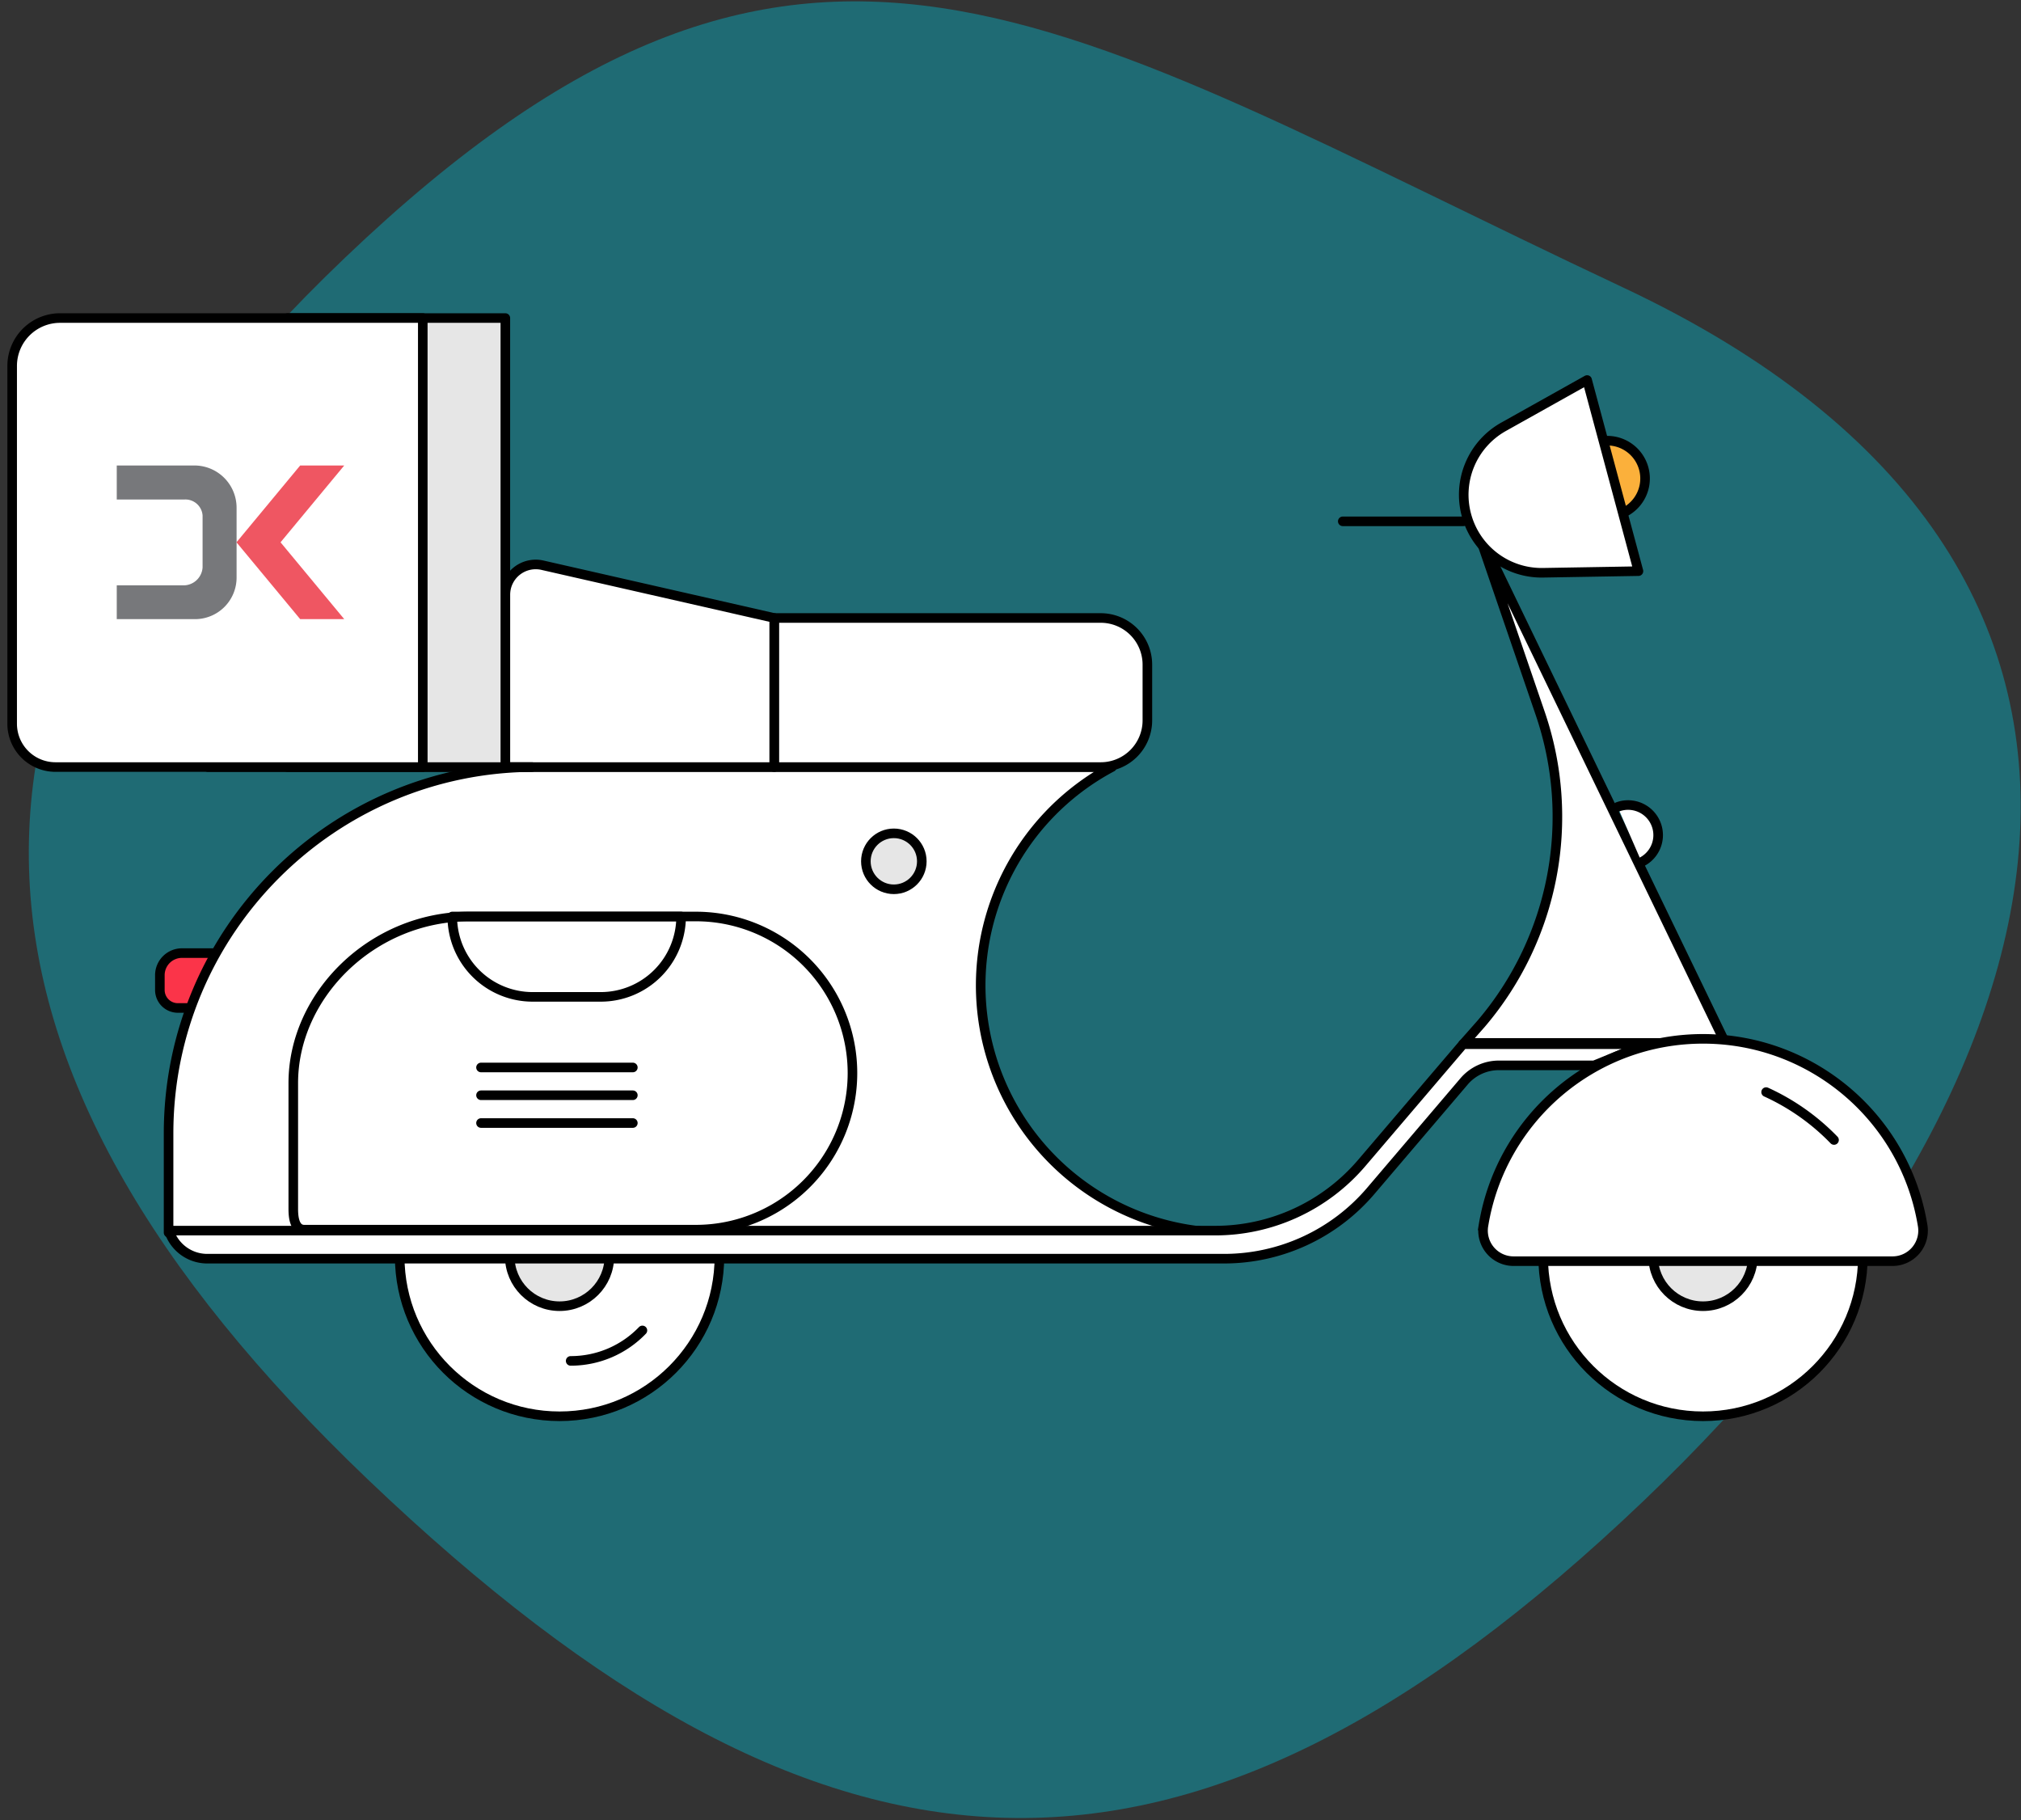 <svg xmlns="http://www.w3.org/2000/svg" width="211" height="190" viewBox="0 0 211 190">
    <rect x="0" y="0" width="211" height="190" fill="#333333" stroke="none"/>
    <g fill="none" fill-rule="evenodd" transform="translate(1)">
        <path fill="#00BFD6" fill-rule="nonzero" d="M170.6 156.67c-47.76 45.59-85.4 43.38-133.17-2.21-45.59-43.52-48-84-2.42-127.55 47.76-45.59 73.71-25 133.47 3.11 61.88 29.08 47.71 83.13 2.12 126.65z" opacity=".4"/>
        <circle cx="57.42" cy="131.15" r="16.69" fill="#FFF" fill-rule="nonzero" stroke="#000"/>
        <path stroke="#000" stroke-linecap="round" stroke-linejoin="round" d="M66.07 138.88a10.38 10.38 0 0 1-7.49 3.18"/>
        <circle cx="57.42" cy="131.15" r="5.2" fill="#E6E6E6" fill-rule="nonzero" stroke="#000" stroke-linecap="round" stroke-linejoin="round"/>
        <path fill="#FB3449" fill-rule="nonzero" stroke="#000" stroke-linecap="round" stroke-linejoin="round" d="M21.45 99.49H18a2.31 2.31 0 0 0-2.31 2.31v1.54a1.88 1.88 0 0 0 1.88 1.88h1.24"/>
        <path fill="#FFF" fill-rule="nonzero" stroke="#000" stroke-linecap="round" stroke-linejoin="round" d="M114.85 80.07h-60c-21.125 0-38.25 17.125-38.25 38.25v10.35h79.81l28.59-.09a25.81 25.81 0 0 1-9.91-48.51"/>
        <path fill="#FFF" fill-rule="nonzero" stroke="#000" stroke-linecap="round" stroke-linejoin="round" d="M151.75 109l-10.57 12.39a20.12 20.12 0 0 1-15.31 7.07H16.64a4.19 4.19 0 0 0 4 2.93H126.8a20.12 20.12 0 0 0 15.31-7.07l9.74-11.43a4.78 4.78 0 0 1 3.64-1.68h9.95l5.41-2.21h-19.1zM79.82 64.51h34.1a4.87 4.87 0 0 1 4.87 4.87v5.82a4.87 4.87 0 0 1-4.87 4.87h-34.1V64.51z"/>
        <path fill="#FFF" fill-rule="nonzero" stroke="#000" stroke-linecap="round" stroke-linejoin="round" d="M51.76 80.07h28.07V64.51L55.63 59a3.17 3.17 0 0 0-3.87 3.09v17.98z"/>
        <circle cx="92.32" cy="89.91" r="2.92" fill="#E6E6E6" fill-rule="nonzero" stroke="#000"/>
        <path stroke="#000" stroke-linecap="round" stroke-linejoin="round" d="M54.54 80.07H20.7"/>
        <path fill="#FFF" fill-rule="nonzero" stroke="#000" stroke-linecap="round" stroke-linejoin="round" d="M151.75 109l1.89-2.14a33.3 33.3 0 0 0 6.16-32.4l-6.22-18.16V56l25.55 52.87"/>
        <path fill="#FBB03B" fill-rule="nonzero" stroke="#000" stroke-linecap="round" stroke-linejoin="round" d="M166.81 46a3.95 3.95 0 0 1 1.86 7.43"/>
        <path fill="#FFF" fill-rule="nonzero" stroke="#000" stroke-linecap="round" stroke-linejoin="round" d="M167.89 84.23a3.14 3.14 0 0 1 2.5 5.75"/>
        <path stroke="#000" stroke-linecap="round" stroke-linejoin="round" d="M151.78 54.42h-12.59"/>
        <path fill="#FFF" fill-rule="nonzero" stroke="#000" stroke-linecap="round" stroke-linejoin="round" d="M160.06 59.79l10-.17-5.36-19.95-8.7 4.87a8.13 8.13 0 0 0-3.9 9.22 8.13 8.13 0 0 0 7.96 6.03z"/>
        <circle cx="176.8" cy="131.15" r="16.69" fill="#FFF" fill-rule="nonzero" stroke="#000"/>
        <circle cx="176.8" cy="131.15" r="5.2" fill="#E6E6E6" fill-rule="nonzero" stroke="#000" stroke-linecap="round" stroke-linejoin="round"/>
        <path fill="#E6E6E6" fill-rule="nonzero" stroke="#000" stroke-linecap="round" stroke-linejoin="round" d="M29.02 33.2h22.74v46.87H29.02z"/>
        <path fill="#FFF" fill-rule="nonzero" stroke="#000" stroke-linecap="round" stroke-linejoin="round" d="M5.27 33.2h37.87v46.87H4.79a4.52 4.52 0 0 1-4.52-4.52V38.2a5 5 0 0 1 5-5zM168.38 110.98l3.03-2.11M173.41 108.87h-21.48"/>
        <path fill="#FFF" fill-rule="nonzero" stroke="#000" d="M196.6 131.65a3.19 3.19 0 0 0 3.13-3.73c-1.838-11.232-11.544-19.478-22.925-19.478s-21.087 8.246-22.925 19.478a3.19 3.19 0 0 0 3.13 3.73h39.59z"/>
        <path fill="#FFF" fill-rule="nonzero" stroke="#000" stroke-linecap="round" stroke-linejoin="round" d="M190.48 119a23.28 23.28 0 0 0-7.09-5"/>
        <path fill="#FFF" fill-rule="nonzero" stroke="#000" d="M71.63 95.67H48c-10.15 0-18.38 8.23-18.38 17.38v13.17c0 1.63.51 2.14 1.14 2.14h40.9A16.35 16.35 0 0 0 88 112a16.35 16.35 0 0 0-16.37-16.33z"/>
        <path stroke="#000" stroke-linecap="round" stroke-linejoin="round" d="M49.22 111.43h15.85M49.22 114.33h15.85M49.22 117.23h15.85M46.22 95.67h23.89a8.39 8.39 0 0 1-8.39 8.39h-7.11a8.39 8.39 0 0 1-8.39-8.39z"/>
        <path fill="#EF5662" fill-rule="nonzero" d="M34.94 48.59h-4.6l-6.65 8.02 6.65 8.02h4.6l-6.65-8.02z"/>
        <path fill="#77787B" fill-rule="nonzero" d="M19.29 48.59h-8.1v3.55h7.1a1.8 1.8 0 0 1 1.86 1.66v5.44a2 2 0 0 1-1.86 1.86h-7.1v3.53h8.1a4.34 4.34 0 0 0 4.41-4.41V53a4.41 4.41 0 0 0-4.41-4.41z"/>
    </g>
</svg>